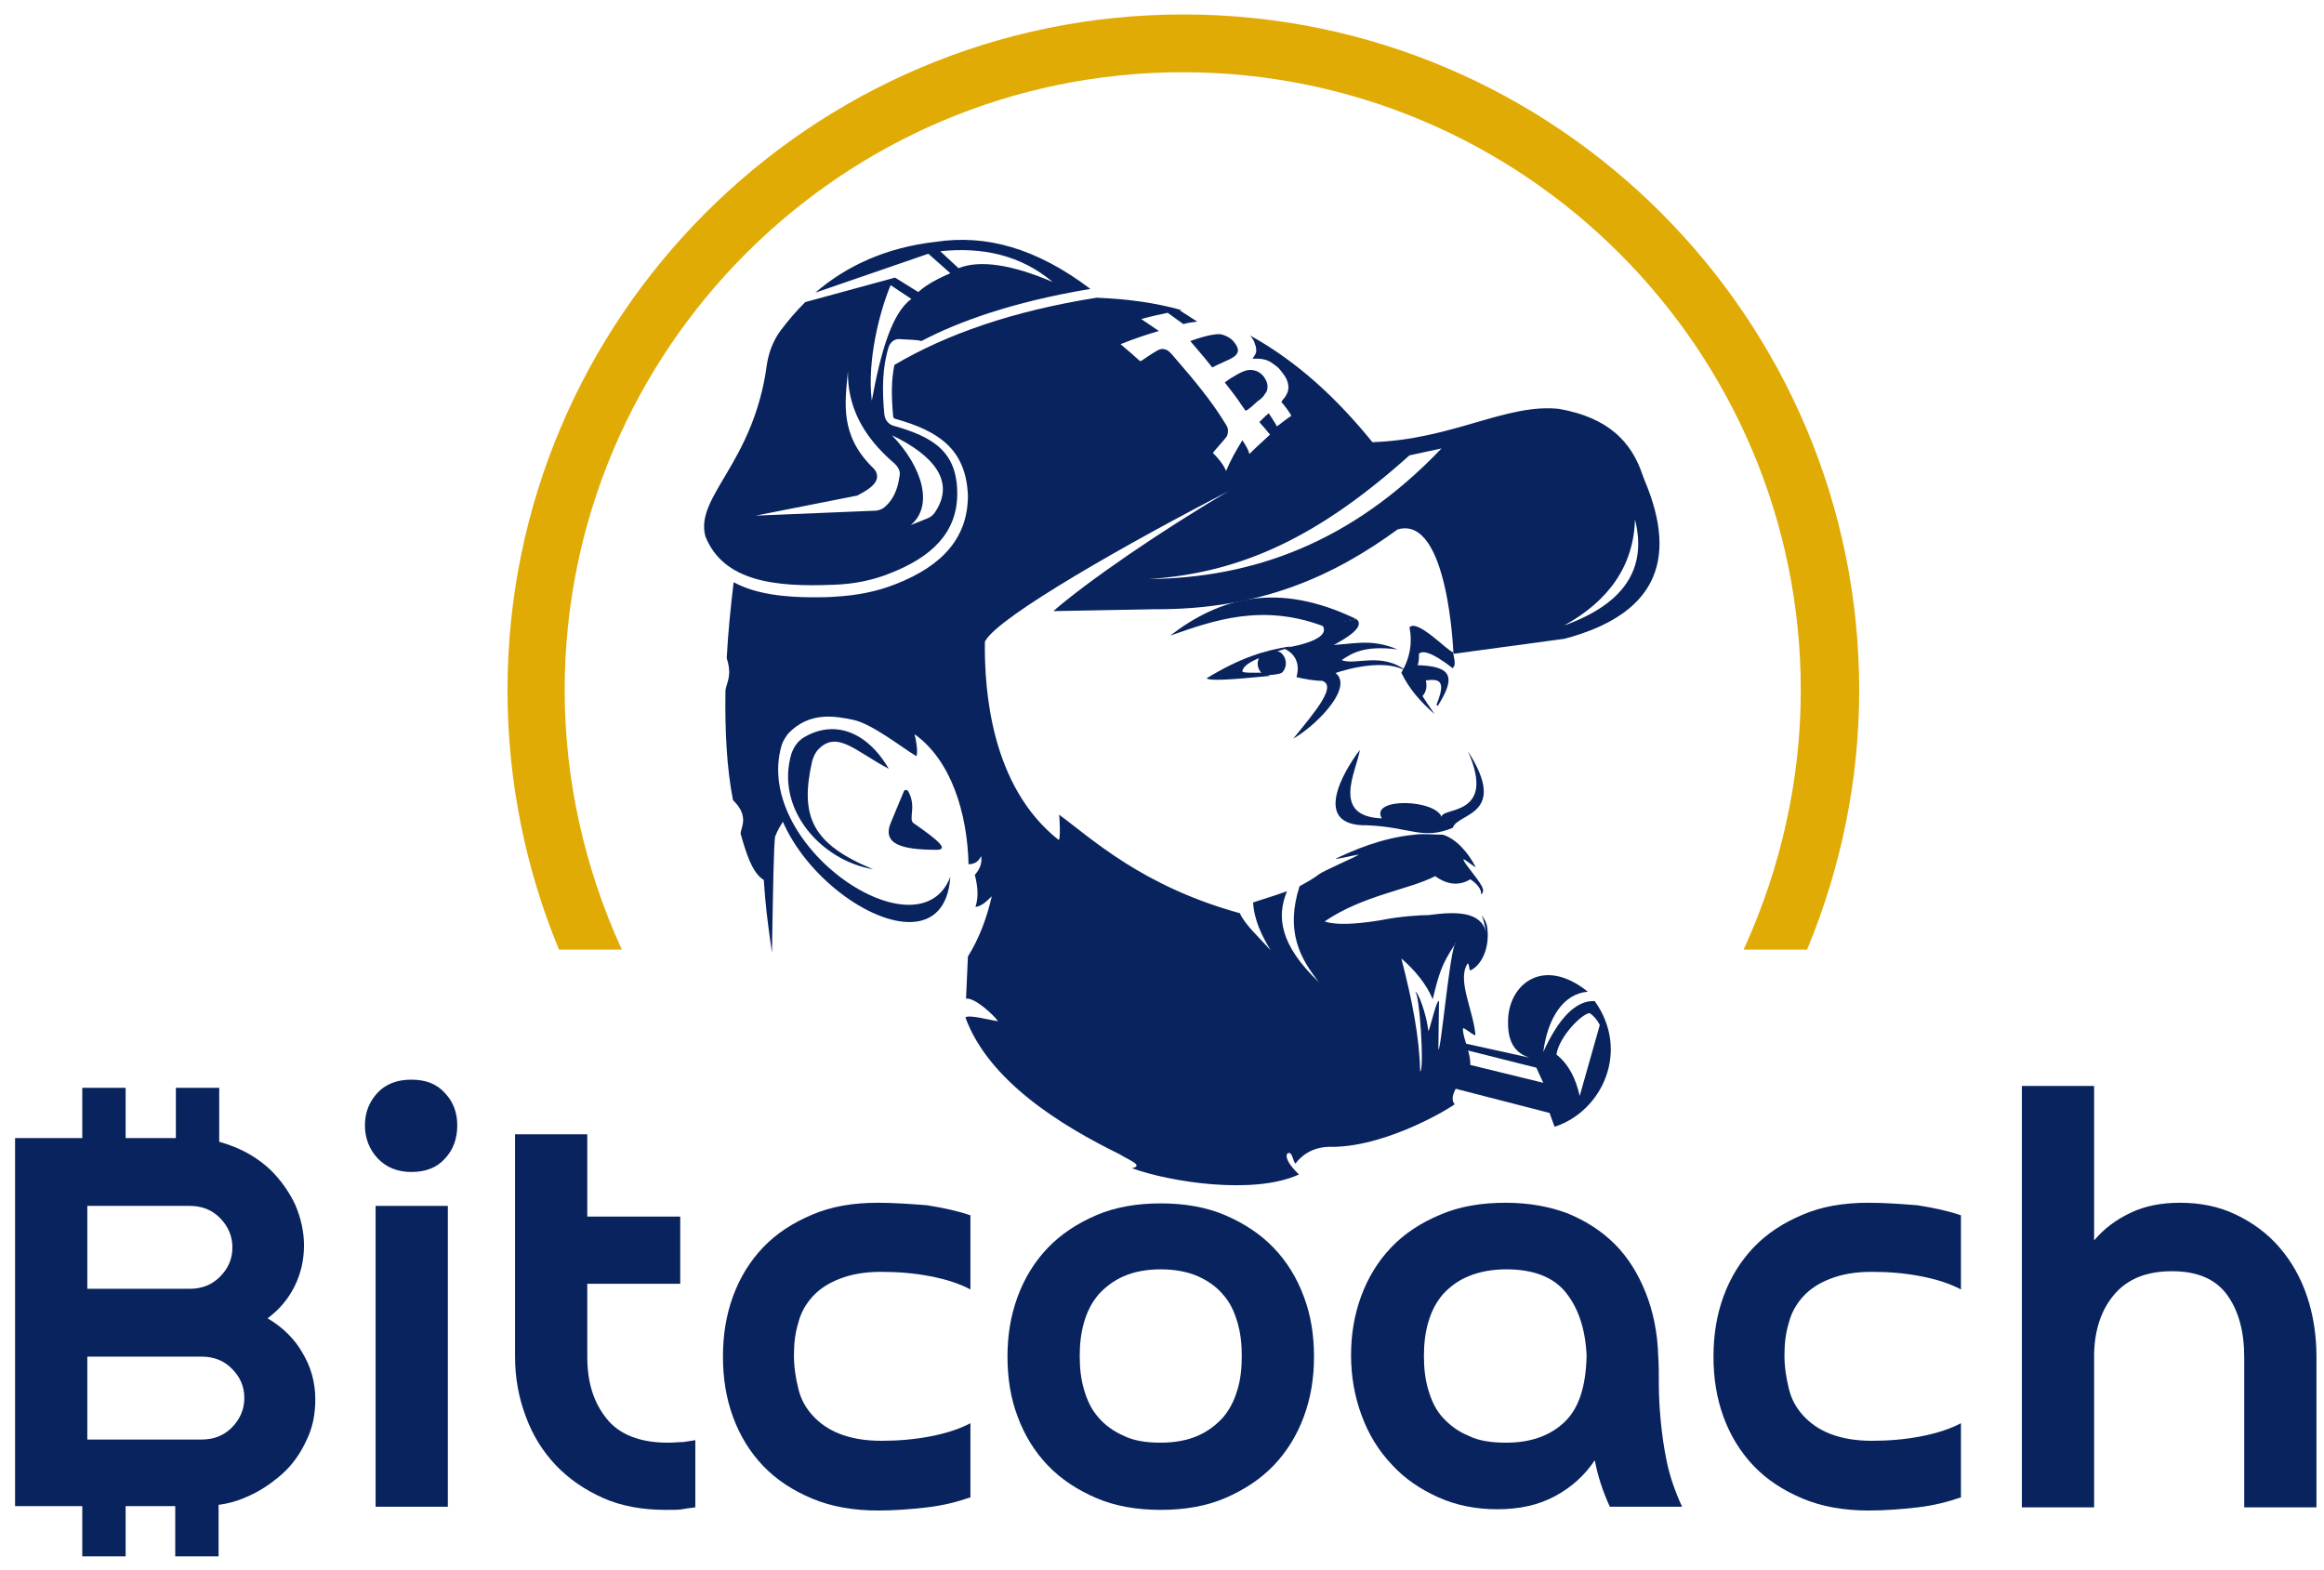 <?xml version="1.0" encoding="UTF-8"?>
<svg width="370px" height="250px" viewBox="0 0 370 250" version="1.1" xmlns="http://www.w3.org/2000/svg" xmlns:xlink="http://www.w3.org/1999/xlink">
    <!-- Generator: Sketch 46.2 (44496) - http://www.bohemiancoding.com/sketch -->
    <title>Artboard</title>
    <desc>Created with Sketch.</desc>
    <defs></defs>
    <g id="Page-1" stroke="none" stroke-width="1" fill="none" fill-rule="evenodd">
        <g id="Artboard" fill-rule="nonzero">
            <g id="bitcoach-logo-official" transform="translate(2, 2)">
                <path d="M214,96.6 C212.1,97 210.2,97.2 209.2,97.9 C199.1,93.9 191.2,96.8 184.3,99.2 C192,93.3 201.2,90.4 214,96.6 Z" id="Shape" fill="#08235E"></path>
                <path d="M203.9,115.6 C207.8,113.4 214.5,106.5 209.8,104.7 C208.6,104.1 206.9,103.5 207.8,102 C212.3,99.8 215.4,97.9 214,96.6 L208.5,97.5 C210.4,100.1 202.3,101.2 202.3,101.2 C205.6,102.6 204.4,105.8 204.4,105.8 C205.5,106.1 207.3,106.4 208.5,106.4 C210.9,107.2 207.4,111.3 203.9,115.6 Z" id="Shape" fill="#08235E"></path>
                <path d="M200.3,105.6 C193.3,106.3 190.6,106.4 190.1,106 C195.5,102.7 199.5,101.5 203.5,100.9 C203.1,101 203.3,101.1 202.9,101.2 C199.5,102.3 196.1,103.4 195.8,104.8 C195.6,105.2 197.4,105.1 199.4,105.1 C199.8,105.2 199.8,105.6 200.3,105.6 Z" id="Shape" fill="#08235E"></path>
                <path d="M199.3,105.5 L199.3,105.5 C200.3,105.5 201.6,105.4 202.1,105.1 L202.1,105.1 C203,104.2 202.9,102.7 201.9,101.9 L201.9,101.9 C201.8,101.9 201.8,101.8 201.7,101.8 C200.8,101.5 200,101.6 199,102 L199,102 C197.8,103.1 198.1,104.8 199.3,105.5 Z" id="Shape" fill="#08235E"></path>
                <path d="M220.5,101.4 C215.1,100.7 213.1,102.1 211.6,103.1 C213.8,104 218,101.7 222,104.9 C217.9,102.4 210.2,105.3 210.2,105.3 L206.9,103.5 L206.9,101.6 L209.4,100.7 C213.2,100.7 216,99.5 220.5,101.4 Z" id="Shape" fill="#08235E"></path>
                <path d="M214.5,117.4 C211.9,120.8 206.7,129.6 215.7,129.4 C222.6,129.7 224.5,131.8 229.3,129.8 C230,127.4 238.3,127.9 231.7,117.6 C236.6,128.6 226.6,126.3 227.6,128.3 C226.9,125.2 216,124.9 218,128.3 C209.8,128 214,120.7 214.5,117.4 Z" id="Shape" fill="#08235E"></path>
                <path d="M229.3,104.4 C229.6,103.9 229.8,103.9 229.3,101.8 C228.7,101.9 223.6,96.4 222.4,97.9 C222.9,100.2 222.5,102.8 221.1,105.1 C222.3,107.6 224.1,109.7 226.4,111.7 C224.7,109.3 223.2,106.9 222.3,104.8 C223.5,104.6 224,104 223.9,102.1 C224.4,101.6 225.7,101.6 229.3,104.4 Z" id="Shape" fill="#08235E"></path>
                <path d="M222.9,106.6 C225.8,106.4 228.9,104.9 226.7,110.2 L226.9,110.4 C229.8,105.8 229.3,104 223.3,103.9 C221.9,104.2 221.9,105 222.9,106.6 Z" id="Shape" fill="#08235E"></path>
                <path d="M224.8,105.7 C224.8,105.7 225.7,107.6 224.4,108.9 C224,109.4 222.7,106.6 222.7,106.6 L224.8,105.7 Z" id="Shape" fill="#08235E"></path>
                <path d="M123,115.1 C116,131.5 144.2,151 149.3,137.6 C148,157.3 112.6,132.2 123,115.1 Z" id="Shape" fill="#08235E"></path>
                <path d="M139.5,120.4 C135.8,114.1 130.5,112.7 126,115.4 C125,116 124.4,116.9 124,118 C121.4,126.8 128.7,135 137,136.4 C127.3,132.4 125.3,128 127.3,119.2 C127.5,118.5 127.8,117.8 128.3,117.3 C131.3,114.2 134.3,117.7 139.5,120.4 Z" id="Shape" fill="#08235E"></path>
                <path d="M147.1,133.3 C141.5,133.3 138.3,132.4 139.9,128.8 L141.9,124 C142,123.7 142.4,123.7 142.6,124 C144,126.5 142.5,128.5 143.5,129.1 C147.7,132 149,133.3 147.1,133.3 Z" id="Shape" fill="#08235E"></path>
                <path d="M140.3,65.8 C139.5,65.6 138.9,64.9 138.8,64 C138.4,60 138.5,56.3 139.5,53.2 C139.8,52.4 140.5,51.9 141.3,52 C143,52.1 144,52.1 144.7,52.3 C150.4,49.3 159,46.1 171.6,44 C163,37.5 155,35.3 147,36.5 C139.1,37.4 132.8,40.3 127.8,44.6 L145.8,38.4 L149.3,41.5 C147.7,42.2 145.6,43.2 144.2,44.5 L140.5,42.2 L126.2,46.1 C124.8,47.5 123.5,49 122.3,50.6 C121.1,52.2 120.4,54.1 120.1,56 C118,71.8 108.6,77 110.3,83.4 C113.2,90.6 121.4,91.5 130.8,91.1 C133.9,91 137,90.4 139.9,89.2 C146.2,86.7 150.4,82.9 150.4,76.6 C150.4,70 146.7,67.6 140.3,65.8 Z M147.7,38 C154.4,37.3 160.5,38.6 165.6,42.9 C159.3,40.2 154.1,39.3 150.6,40.7 L147.7,38 Z M139.8,43.4 L143.1,45.6 C140,47.8 138.2,54.1 136.8,61.8 C136,55.4 138.1,47.4 139.8,43.4 Z M141.2,73.9 C140.9,76.1 140.1,77.6 139,78.6 C138.6,79 138.1,79.2 137.6,79.3 L118.3,80.1 L134.5,76.9 C136,76.1 137.1,75.4 137.5,74.5 C137.8,73.9 137.6,73.1 137.1,72.6 C131.7,67.4 132.5,62.3 133,57.1 C132.9,62.6 135.3,67.4 140.3,71.7 C141.1,72.4 141.4,73.1 141.2,73.9 Z M146.9,79.5 C146.6,80 146.1,80.4 145.5,80.6 L143,81.6 C146.6,78.6 145,72.5 140,67.3 C146.7,70.5 150.1,74.7 146.9,79.5 Z" id="Shape" fill="#08235E"></path>
                <path d="M243.7,165.5 C244.4,160.1 246.9,156.2 250.8,155.9 C250.8,155.9 250.8,155.9 250.8,155.9 C243.7,150.2 238.3,154.7 238.1,160.3 C238,163.2 238.7,165.5 241.5,166.4 L231.1,164.1 L230.7,165 L242.6,168 L243.7,170.4 L229.8,167 L228,170.9 L244.7,175.2 L245.5,177.4 C253,175 257.6,165.4 251.9,157.4 C248.9,157.2 246.1,160.2 243.7,165.5 Z M249.5,172.5 C248.9,169.8 247.8,167.5 245.8,165.9 C246.2,163.1 249.8,159.4 251.1,159.3 C251.8,159.8 252.3,160.4 252.7,161.2 L249.5,172.5 Z" id="Shape" fill="#08235E"></path>
                <path d="M196.2,63.3 C196.3,63.4 196.4,63.4 196.5,63.3 C196.6,63.3 196.8,63.1 197.2,62.8 C197.5,62.5 197.9,62.2 198.2,61.9 C198.8,61.5 199.2,61.1 199.4,60.7 C199.7,60.4 199.8,60 199.8,59.5 C199.8,59 199.6,58.6 199.3,58.1 C199,57.7 198.7,57.4 198.3,57.2 C197.9,57 197.5,56.9 197,56.9 C196.5,56.9 195.9,57.1 195,57.6 C194.3,58 193.6,58.4 193,58.9 C194,60.2 194.9,61.3 195.6,62.4 C196,63 196.2,63.2 196.2,63.3 Z" id="Shape" fill="#08235E"></path>
                <path d="M259.8,74.4 C259.7,74.1 259.6,73.9 259.5,73.6 C257.8,68.5 254.2,64.5 246.2,63.1 C237.8,62.2 229.2,68 216.5,68.4 C210.9,61.5 204.6,55.6 197,51.4 C197,51.4 197.1,51.5 197.1,51.5 C197.4,51.9 197.7,52.3 197.8,52.8 C198,53.2 198,53.6 198,54 C197.9,54.4 197.7,54.7 197.4,55.1 C198.1,55.1 198.6,55.1 199.1,55.2 C199.7,55.3 200.3,55.6 200.8,56 C201.4,56.4 201.8,56.8 202.2,57.4 C202.7,58 203,58.6 203.1,59.3 C203.2,60 203,60.6 202.6,61.2 C202.4,61.4 202.2,61.7 202,62 C202.7,62.8 203.2,63.5 203.6,64.2 C202.8,64.7 202.1,65.3 201.3,65.9 C201,65.3 200.5,64.6 200,63.8 C199.5,64.2 199,64.7 198.5,65.2 C199.2,66 199.8,66.7 200.2,67.2 C199.1,68.2 198,69.2 196.9,70.3 C196.8,69.7 196.4,69 195.8,68.1 C194.8,69.7 193.9,71.3 193.2,73 C192.9,72.2 192.2,71.2 191.1,70.1 C191.4,69.7 193.2,67.7 193.3,67.5 C193.5,67.2 193.5,66.7 193.5,66.4 C193.5,66.1 193.2,65.6 192.8,65 C190.9,61.9 188.2,58.6 184.9,54.8 C184.4,54.2 184,53.8 183.7,53.7 C183.4,53.6 183.1,53.5 182.8,53.6 C182.4,53.6 180.5,54.9 179.8,55.4 C179.7,55.4 179.6,55.5 179.5,55.5 C178.5,54.6 177.5,53.7 176.4,52.8 C178.4,52 180.4,51.3 182.5,50.7 C181.6,50.1 180.6,49.4 179.7,48.8 C181.1,48.4 182.5,48.1 183.9,47.8 C184.7,48.4 185.6,49 186.4,49.6 C187.1,49.4 187.8,49.3 188.6,49.2 C187.7,48.6 186.7,48 185.8,47.4 C185.9,47.4 186.1,47.4 186.2,47.4 C182,46.2 177.5,45.6 172.6,45.4 C159.3,47.5 148.7,51.2 140.4,56.1 C139.9,58.4 139.9,61.1 140.2,64.3 C140.2,64.5 140.4,64.7 140.6,64.7 C147.3,66.6 151.8,69.4 152.1,76.9 C152.1,83.4 148.3,88 140.6,91 C137.6,92.2 134.4,92.8 131,93 C129.8,93.1 128.6,93.1 127.5,93.1 C122.9,93.1 118.3,92.6 114.8,90.7 C114.3,94.9 113.9,98.9 113.7,102.8 C114.6,105.6 113.7,106.6 113.5,107.9 C113.4,114.4 113.7,120.3 114.7,125.4 C117.3,127.9 116,129.7 115.9,130.7 C116.7,133.5 117.7,137 119.6,138.1 C119.9,142.4 120.1,144 120.9,149.7 C121.1,137.9 121.2,132.7 121.4,131.2 C121.8,130.2 122.3,129.3 122.9,128.5 C120.1,122.4 121.2,118 123.4,114.9 C126.9,111.1 131.2,112.1 133.8,112.6 L133.8,112.6 C136.8,113.2 141.7,117.1 143.9,118.4 C144.2,117.7 143.8,115.6 143.6,114.9 C149.4,119 152,127.4 152.2,135.6 C153.1,135.6 153.8,135.2 154.2,134.3 C154.4,135.4 154,136.4 153.2,137.3 C153.7,139.2 153.8,140.9 153.3,142.4 C154.2,142.3 155,141.6 155.9,140.7 C155.1,144.2 153.9,147.4 152.1,150.3 L151.8,157 C153.2,156.8 156.2,159.6 156.9,160.6 C155.5,160.4 152.2,159.5 151.7,160 C155.4,170.1 166.9,177.2 176.3,181.8 C177.5,182.6 180.3,183.6 178.2,184 C184.3,186.2 197.6,188.3 204.8,185 C201.8,182.1 203,181.2 203.5,181.7 C203.8,182 204.1,183.5 204.3,183.2 C205.7,181.4 207.7,180.5 210.2,180.6 C219.3,180.5 229.7,173.9 229.6,173.8 C228.8,173 229.6,171.2 230.7,170.1 C233.7,168.1 230.9,164 230.9,161.8 C230.9,161.3 233,163.3 232.9,162.7 C232.5,158.7 230,154.1 231.6,151.5 C231.9,151 231.9,152.7 232.1,152.5 C233.7,151.8 235.2,149.2 234.8,145.8 C234.7,144.9 234.3,144.3 233.9,143.7 C234.2,144.5 234.4,145.4 234.6,146.4 C233.7,143.1 229.9,143.1 225.4,143.7 C224.1,143.7 220.9,143.9 217.9,144.5 C210.8,145.7 208.9,144.7 208.9,144.7 C215.1,140.5 222.2,139.7 226.5,137.5 C228.7,139.1 230.6,138.9 232.1,138 C233.3,138.8 233.9,139.7 233.8,140.4 C234,140.3 234.2,140 234.1,139.6 C233.9,138.5 231.3,135.8 231,134.9 C230.8,134.4 233.1,136.4 232.9,136 C231.8,133.8 229.8,131.5 227.7,130.9 C226.2,130.9 224.5,130.7 223.2,130.9 C217.8,131.4 213,133.6 210.7,134.7 C210.1,135 214.7,133.9 214.3,134.1 C213.5,134.6 208.6,136.7 208,137.2 C207.1,137.9 206,138.5 204.9,139.1 C202.6,146.3 205,150.6 208,154.4 C201.8,148.5 201.2,144 202.9,139.9 C200.7,140.7 198.6,141.3 197.5,141.7 C197.7,144.6 198.9,147 200.3,149.3 C198.5,147.3 196.1,145.1 195.4,143.4 C179.8,139.1 171.8,131.5 166.6,127.7 C166.7,127.7 166.9,132.1 166.5,131.7 C155.8,123.2 154.7,108 154.8,100.1 C154.8,100.1 154.9,100.1 154.9,100 C157.1,96.1 177.7,84.4 193.6,76.2 C182.7,82.6 171.1,90.6 165.7,95.3 L181.8,95 C198.8,95.1 210.5,89.6 220.5,82.3 C228.6,79.9 229.4,102.1 229.4,102.1 L247.1,99.7 C261,96 265.5,87.8 259.8,74.4 Z M226.1,157.1 C227.1,153 227.5,151.6 229.6,148.4 C229.7,148.2 229.7,148.1 229.8,148.1 C229.7,148.2 229.7,148.3 229.6,148.4 C228.7,150.6 227.4,165.4 227,165.1 C227,165.1 227.1,157.4 227.1,157.4 C226.7,157 225.5,162.6 225.4,162.1 C225.1,159.4 223.7,155.7 223.3,155.9 C224,156 224.8,168.4 224.1,168.6 C224,163.2 222.8,157.1 221.1,150.6 C223.3,152.5 225.1,154.7 226.1,157.1 Z M180.9,90.2 C195.8,89.2 208,83.4 222.4,70.5 L227.5,69.4 C213.1,84.5 197.4,90 180.9,90.2 Z M247,97.6 C254.1,93.7 258.1,88.1 258.3,80.7 C260.3,88.6 256.5,94.2 247,97.6 Z" id="Shape" fill="#08235E"></path>
                <path d="M194.5,52.5 C194.2,52.1 193.8,51.8 193.4,51.6 C193,51.4 192.5,51.2 192.1,51.2 C191.6,51.2 190.8,51.3 189.7,51.6 C189,51.8 188.3,52 187.5,52.3 C188.7,53.7 189.9,55.1 191,56.5 C191.6,56.2 192.2,55.9 192.9,55.6 C193.8,55.2 194.4,54.9 194.7,54.6 C195,54.3 195.1,54 195.1,53.7 C195,53.2 194.8,52.9 194.5,52.5 Z" id="Shape" fill="#08235E"></path>
                <path d="M97,149.2 C91.1,136.3 87.9,122.2 87.9,107.9 C87.9,53.7 132,9.5 186.3,9.5 C240.5,9.5 284.7,53.6 284.7,107.9 C284.7,122.2 281.5,136.3 275.6,149.2 L285.7,149.2 C291.1,136.2 294,122.2 294,107.9 C294,48.6 245.7,0.3 186.4,0.3 C127.1,0.3 78.8,48.6 78.8,107.9 C78.8,122.1 81.6,136.2 87,149.2 L97,149.2 Z" id="Shape" fill="#E0AB05"></path>
                <g id="Group" transform="translate(0, 169)" fill="#08235E">
                    <path d="M40.6,38.9 C42.5,37.5 43.9,35.8 44.9,33.8 C45.9,31.8 46.4,29.6 46.4,27.3 C46.4,25.1 45.9,22.9 45,20.8 C44,18.7 42.7,16.9 41.1,15.3 C39.4,13.7 37.5,12.5 35.3,11.6 C34.5,11.3 33.7,11 32.9,10.8 L32.9,2.2 L26,2.2 L26,10.2 L18,10.2 L18,2.2 L11.1,2.2 L11.1,10.2 L0.4,10.2 L0.4,68.8 L11.1,68.8 L11.1,76.8 L18,76.8 L18,68.8 L25.9,68.8 L25.9,76.8 L32.8,76.8 L32.8,68.6 C34.3,68.4 35.8,68 37.1,67.4 C39.3,66.5 41.2,65.2 42.9,63.7 C44.6,62.2 45.9,60.3 46.8,58.3 C47.8,56.3 48.2,54.1 48.2,51.8 C48.2,49.1 47.5,46.6 46.1,44.3 C44.9,42.2 43,40.3 40.6,38.9 Z M35,27.6 C35,29.5 34.3,31 33,32.3 C31.7,33.6 30.1,34.2 28.2,34.2 L11.9,34.2 L11.9,21 L28.2,21 C30.1,21 31.7,21.6 33,22.9 C34.3,24.2 35,25.8 35,27.6 Z M34.9,56.3 C33.6,57.6 32,58.2 30.1,58.2 L11.9,58.2 L11.9,45 L30.1,45 C32,45 33.6,45.6 34.9,46.9 C36.2,48.2 36.9,49.7 36.9,51.6 C36.9,53.4 36.2,55 34.9,56.3 Z" id="Shape"></path>
                    <path d="M63.5,0.9 C61.2,0.9 59.4,1.6 58.1,3 C56.8,4.4 56.1,6.1 56.1,8.2 C56.1,10.2 56.8,12 58.1,13.4 C59.4,14.8 61.2,15.6 63.5,15.6 C65.8,15.6 67.6,14.9 68.9,13.4 C70.2,12 70.8,10.2 70.8,8.2 C70.8,6.2 70.2,4.5 68.9,3.1 C67.6,1.6 65.8,0.9 63.5,0.9 Z" id="Shape"></path>
                    <rect id="Rectangle-path" x="57.8" y="21" width="11.5" height="47.9"></rect>
                    <path d="M104.3,58.7 C99.9,58.7 96.6,57.4 94.6,54.9 C92.5,52.3 91.5,49.1 91.5,45 L91.5,33.4 L106.3,33.4 L106.3,22.7 L91.5,22.7 L91.5,9.6 L80,9.6 L80,45 C80,48.4 80.6,51.6 81.7,54.5 C82.8,57.5 84.4,60.1 86.5,62.3 C88.6,64.5 91.1,66.2 94,67.5 C96.9,68.8 100.3,69.4 104,69.4 C105.2,69.4 106.1,69.4 106.6,69.3 C107.1,69.2 107.8,69.1 108.7,69 L108.7,58.3 C108.1,58.4 107.4,58.5 106.8,58.6 C106.1,58.6 105.3,58.7 104.3,58.7 Z" id="Shape"></path>
                    <path d="M137.8,20.5 C133.8,20.5 130.3,21.1 127.3,22.4 C124.2,23.7 121.6,25.4 119.5,27.6 C117.4,29.8 115.8,32.4 114.7,35.4 C113.6,38.4 113.1,41.6 113.1,45 C113.1,48.4 113.6,51.6 114.7,54.6 C115.8,57.6 117.4,60.2 119.5,62.4 C121.6,64.6 124.2,66.3 127.3,67.6 C130.4,68.9 133.9,69.5 137.8,69.5 C140.4,69.5 143,69.3 145.6,69 C148.2,68.7 150.5,68.1 152.5,67.4 L152.5,55.6 C150.8,56.5 148.7,57.2 146.1,57.7 C143.5,58.2 140.9,58.4 138.3,58.4 C135.7,58.4 133.5,58 131.7,57.3 C129.9,56.6 128.5,55.6 127.4,54.4 C126.3,53.2 125.5,51.8 125.1,50.1 C124.7,48.5 124.4,46.7 124.4,44.8 C124.4,42.9 124.6,41.2 125.1,39.6 C125.5,38 126.3,36.6 127.4,35.4 C128.5,34.2 129.9,33.3 131.7,32.6 C133.5,31.9 135.6,31.5 138.3,31.5 C140.9,31.5 143.5,31.7 146.1,32.2 C148.7,32.7 150.8,33.4 152.5,34.3 L152.5,22.5 C150.5,21.8 148.1,21.3 145.6,20.9 C143,20.7 140.4,20.5 137.8,20.5 Z" id="Shape"></path>
                    <path d="M200.8,27.7 C198.7,25.5 196.1,23.8 193.1,22.5 C190.1,21.2 186.6,20.6 182.8,20.6 C179,20.6 175.5,21.2 172.5,22.5 C169.5,23.8 166.9,25.5 164.8,27.7 C162.7,29.9 161.1,32.5 160,35.5 C158.9,38.5 158.4,41.6 158.4,45 C158.4,48.4 158.9,51.6 160,54.5 C161.1,57.5 162.7,60.1 164.8,62.3 C166.9,64.5 169.5,66.2 172.5,67.5 C175.5,68.8 179,69.4 182.8,69.4 C186.6,69.4 190.1,68.8 193.1,67.5 C196.1,66.2 198.7,64.5 200.8,62.3 C202.9,60.1 204.5,57.5 205.6,54.5 C206.7,51.5 207.2,48.4 207.2,45 C207.2,41.6 206.7,38.4 205.6,35.5 C204.5,32.5 202.9,29.9 200.8,27.7 Z M195,50.3 C194.5,52 193.8,53.4 192.7,54.7 C191.6,55.9 190.3,56.9 188.7,57.6 C187.1,58.3 185.1,58.7 182.8,58.7 C180.5,58.7 178.5,58.4 176.9,57.6 C175.3,56.9 173.9,55.9 172.9,54.7 C171.8,53.5 171.1,52 170.6,50.3 C170.1,48.6 169.9,46.9 169.9,44.9 C169.9,43 170.1,41.2 170.6,39.5 C171.1,37.8 171.8,36.4 172.9,35.1 C174,33.9 175.3,32.9 176.9,32.2 C178.5,31.5 180.5,31.1 182.8,31.1 C185.1,31.1 187.1,31.5 188.7,32.2 C190.3,32.9 191.7,33.9 192.7,35.1 C193.8,36.3 194.5,37.8 195,39.5 C195.5,41.2 195.7,42.9 195.7,44.9 C195.7,46.9 195.5,48.7 195,50.3 Z" id="Shape"></path>
                    <path d="M262.4,55.2 C262.2,53.1 262.1,51.2 262.1,49.4 C262.1,47.6 262.1,46.2 262,44.9 C261.9,41.2 261.2,37.8 260,34.8 C258.8,31.8 257.2,29.2 255.1,27.1 C253,25 250.5,23.4 247.6,22.2 C244.7,21.1 241.4,20.5 237.7,20.5 C233.8,20.5 230.3,21.1 227.3,22.4 C224.2,23.7 221.6,25.4 219.5,27.6 C217.4,29.8 215.8,32.4 214.7,35.4 C213.6,38.4 213.1,41.5 213.1,44.8 C213.1,48.2 213.7,51.5 214.8,54.4 C215.9,57.4 217.5,60 219.6,62.2 C221.6,64.4 224.1,66.1 227,67.4 C229.9,68.7 233,69.3 236.4,69.3 C240,69.3 243,68.6 245.6,67.2 C248.2,65.8 250.3,63.9 251.9,61.5 C252.4,64.1 253.2,66.5 254.3,68.9 L265.8,68.9 C264.7,66.5 263.9,64.2 263.4,61.9 C262.9,59.5 262.6,57.3 262.4,55.2 Z M247.1,55.4 C244.8,57.6 241.7,58.7 237.8,58.7 C235.4,58.7 233.4,58.4 231.8,57.6 C230.1,56.9 228.8,55.9 227.7,54.7 C226.6,53.5 225.9,52 225.4,50.3 C224.9,48.6 224.7,46.9 224.7,44.9 C224.7,43 224.9,41.2 225.4,39.5 C225.9,37.8 226.6,36.4 227.7,35.1 C228.8,33.9 230.1,32.9 231.8,32.2 C233.5,31.5 235.5,31.1 237.8,31.1 C242.1,31.1 245.3,32.3 247.3,34.8 C249.3,37.3 250.4,40.6 250.6,44.8 C250.5,49.7 249.4,53.2 247.1,55.4 Z" id="Shape"></path>
                    <path d="M295.5,20.5 C291.5,20.5 288,21.1 285,22.4 C281.9,23.7 279.3,25.4 277.2,27.6 C275.1,29.8 273.5,32.4 272.4,35.4 C271.3,38.4 270.8,41.6 270.8,45 C270.8,48.4 271.3,51.6 272.4,54.6 C273.5,57.6 275.1,60.2 277.2,62.4 C279.3,64.6 281.9,66.3 285,67.6 C288.1,68.9 291.6,69.5 295.5,69.5 C298.1,69.5 300.7,69.3 303.3,69 C305.9,68.7 308.2,68.1 310.2,67.4 L310.2,55.6 C308.5,56.5 306.4,57.2 303.8,57.7 C301.2,58.2 298.6,58.4 296,58.4 C293.4,58.4 291.2,58 289.4,57.3 C287.6,56.6 286.2,55.6 285.1,54.4 C284,53.2 283.2,51.8 282.8,50.1 C282.4,48.5 282.1,46.7 282.1,44.8 C282.1,42.9 282.3,41.2 282.8,39.6 C283.2,38 284,36.6 285.1,35.4 C286.2,34.2 287.6,33.3 289.4,32.6 C291.2,31.9 293.3,31.5 296,31.5 C298.7,31.5 301.2,31.7 303.8,32.2 C306.4,32.7 308.5,33.4 310.2,34.3 L310.2,22.5 C308.2,21.8 305.8,21.3 303.3,20.9 C300.7,20.7 298.1,20.5 295.5,20.5 Z" id="Shape"></path>
                    <path d="M365.3,35.4 C364.3,32.4 362.8,29.8 360.9,27.6 C359,25.4 356.7,23.7 354,22.4 C351.3,21.1 348.3,20.5 345.1,20.5 C342.1,20.5 339.5,21 337.2,22.1 C334.9,23.2 333,24.6 331.4,26.5 L331.4,1.9 L319.9,1.9 L319.9,69 L331.4,69 L331.4,44.5 C331.5,40.6 332.6,37.4 334.7,35 C336.8,32.6 339.8,31.4 343.8,31.4 C347.9,31.4 350.8,32.7 352.6,35.2 C354.4,37.7 355.3,41 355.3,45.1 L355.3,69 L366.8,69 L366.8,45 C366.8,41.6 366.3,38.4 365.3,35.4 Z" id="Shape"></path>
                </g>
            </g>
        </g>
    </g>
</svg>